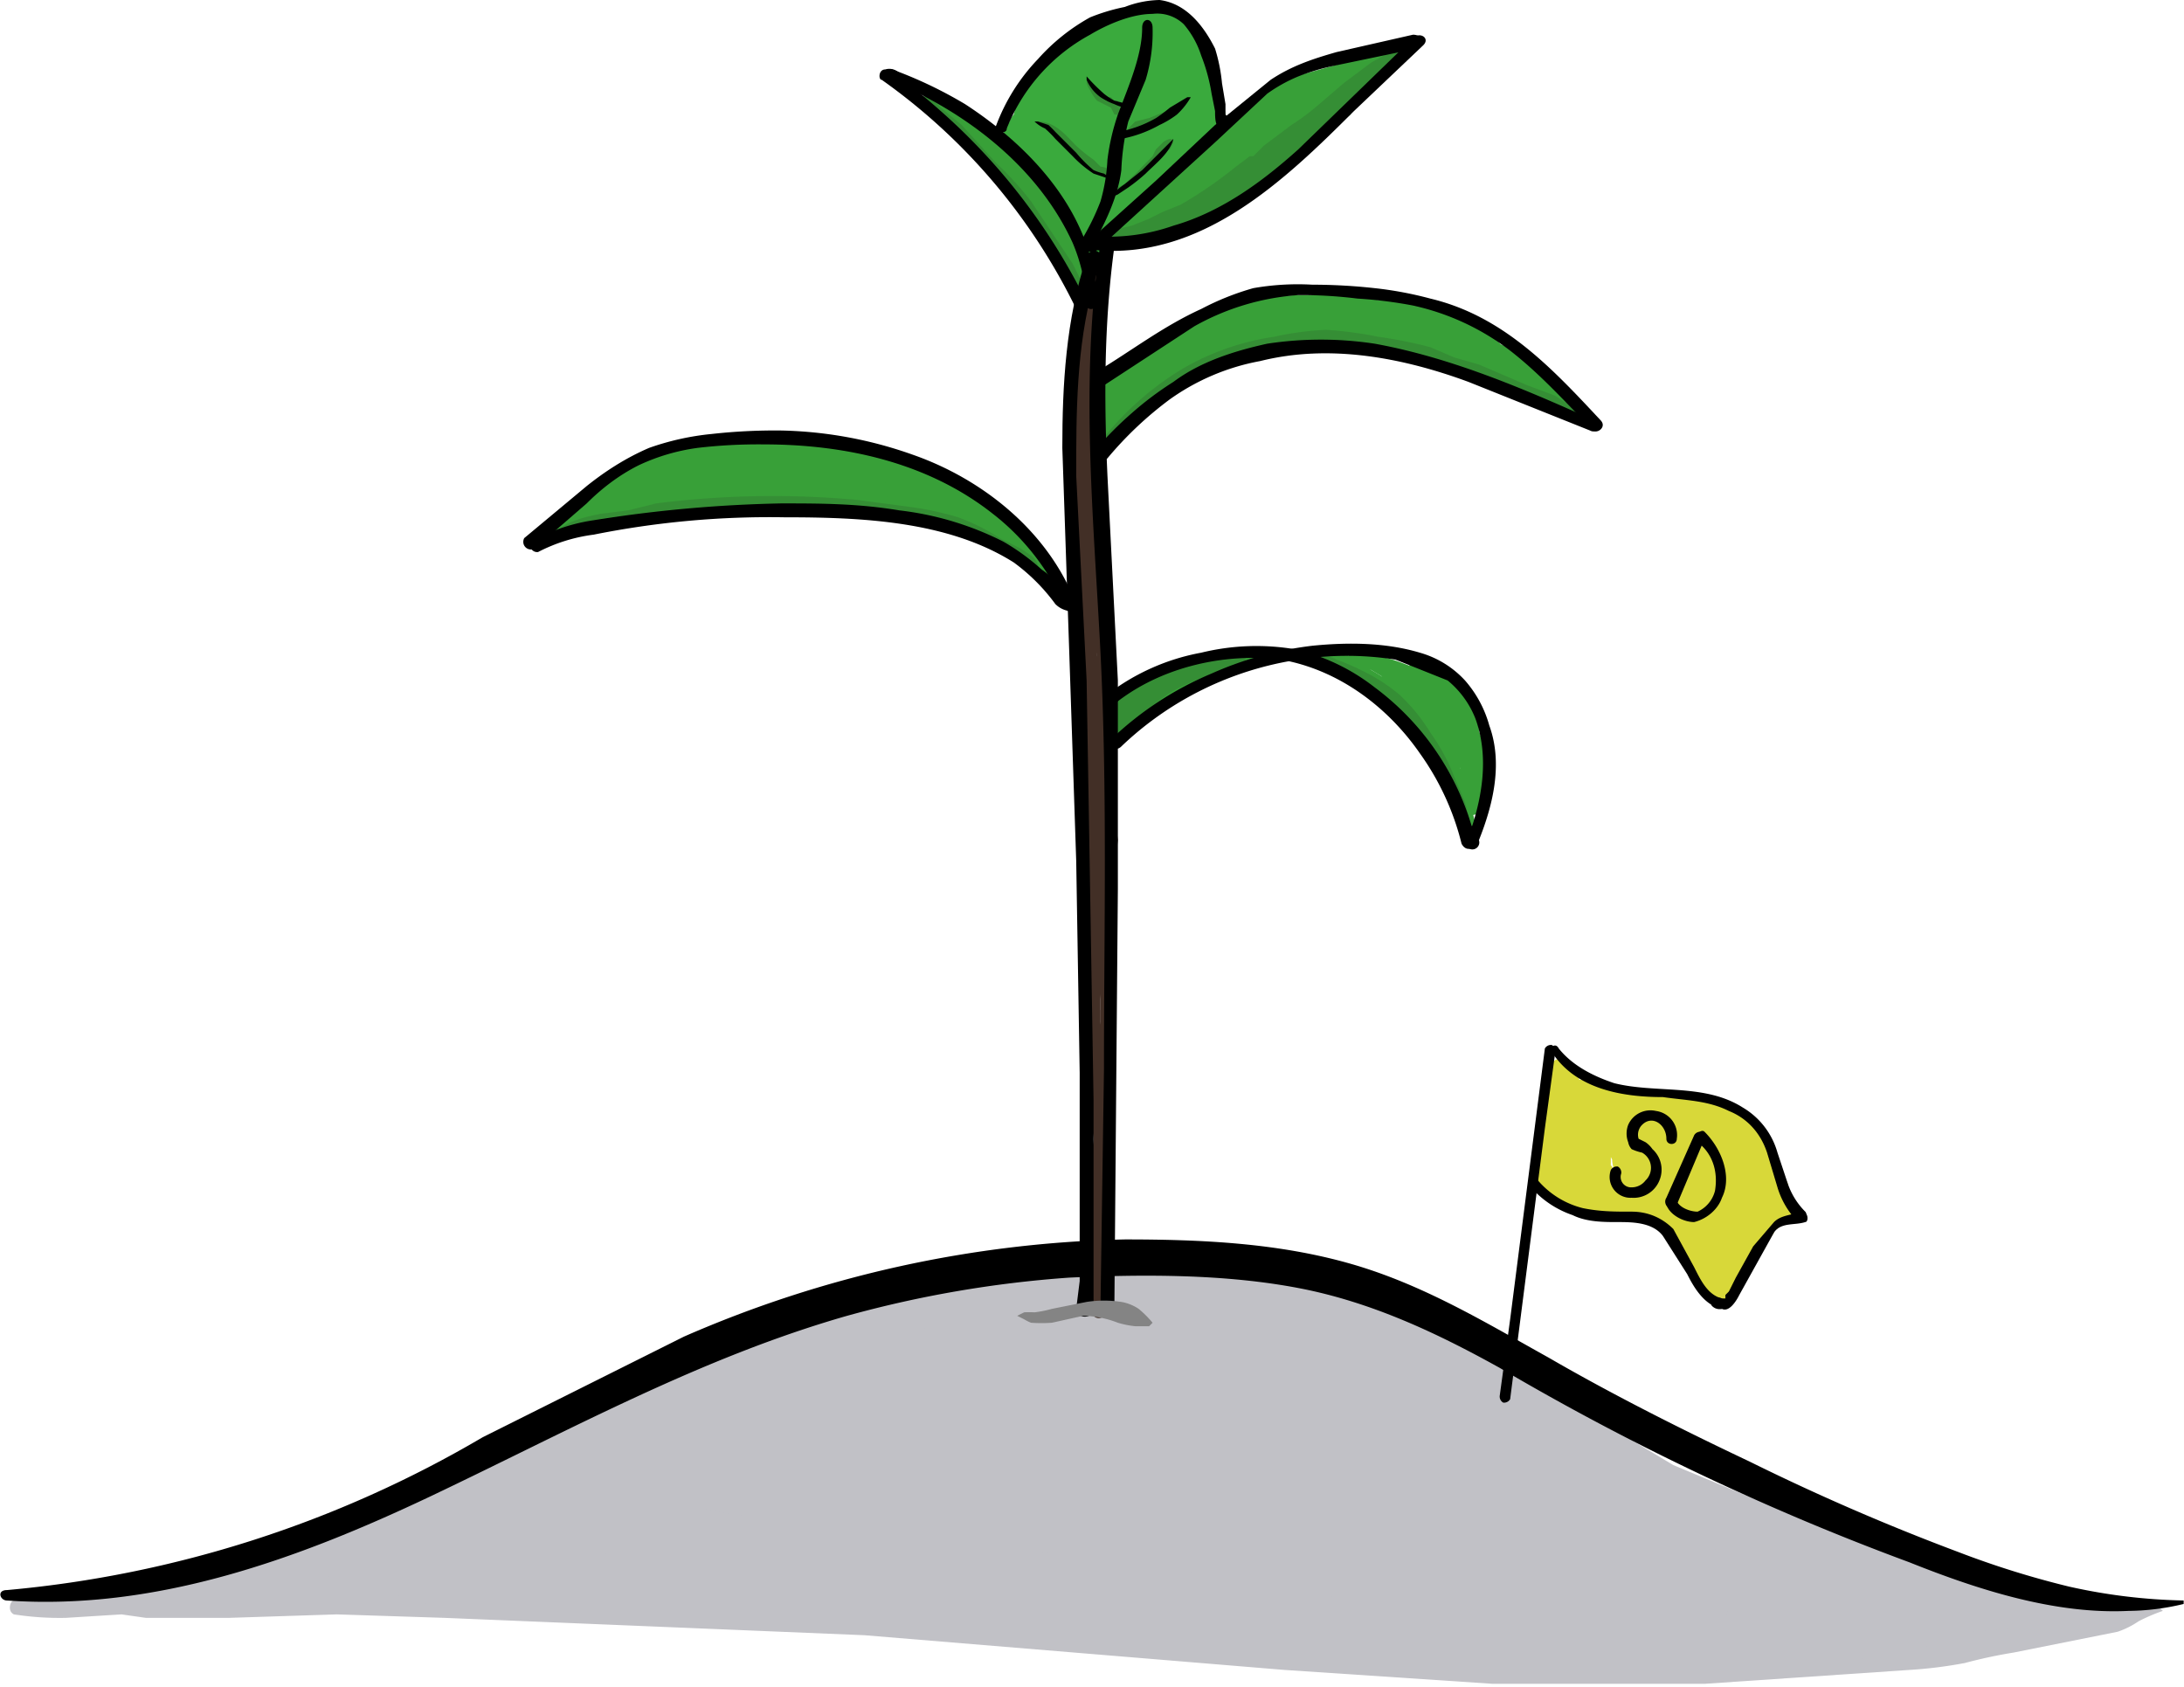 <svg xmlns="http://www.w3.org/2000/svg" viewBox="0 0 629.1 485.8"><g fill="#c1c1c6"><path d="M4 465a86 86 0 0 0 15 1l16-1 7 1h24l31-1 31 1 121 5 121 10 60 4h61l59-4a127 127 0 0 0 16-2 141 141 0 0 1 14-3l30-6a25 25 0 0 0 6-3 50 50 0 0 1 7-3l-1-1a43 43 0 0 1-7-1 25 25 0 0 0-7 0l-15 2-15 2a108 108 0 0 1-15 0l-29 1-30 1-60-2-60-3-121-10c-40-4-80-6-120-5l-62 4-31 3-7 1-8 2-16 1a84 84 0 0 0-15 2c-1 0-2 3 0 4z"/><path d="M69 455a9 9 0 0 0 6 1l4-1 7-1-4-11-1 1a6 6 0 0 0-2 4 6 6 0 0 0 2 5 6 6 0 0 0 6 0h1a6 6 0 0 0-5-10l-6 1-4 1-2 1-1 1h1a4 4 0 0 1-1 0h1a5 5 0 0 0-3 1 5 5 0 0 0-1 2 5 5 0 0 0 2 5z"/><path d="M64 455a14 14 0 0 0 4 2h6l10-1a72 72 0 0 0 11-2l9-3a192 192 0 0 0 20-8l3-1c1 0 0 0 0 0h1l5-2 10-4a10 10 0 0 0 3-1h-1l1-1 5-2a249 249 0 0 1 9-3l19-6 39-10 46-7-5 1 23-4-5 1 14-2-5 1c17-2 35-3 53-1l-5-1a179 179 0 0 1 45 13l-5-2c15 6 29 14 43 22l20-35h-1a21 21 0 0 0-15-2c-5 1-10 5-12 9-3 5-4 10-2 16 1 4 4 9 9 11l1 1a21 21 0 0 0 15 2c5-2 10-5 12-9 2-5 3-11 2-16-2-5-5-9-9-12-23-12-46-25-71-31-27-8-56-6-84-1a260 260 0 0 0-37 9l-36 12c-12 4-25 7-37 13a275 275 0 0 0-33 16l-16 10a92 92 0 0 1-9 4l-2 1c-1 0 1 0 0 0h-1l-4 2-18 6-18 7-5 2a16 16 0 0 0-2 3 2 2 0 0 0 0 3z"/><path d="M361 384c-1-1 0 0 0 0l1 1 1 2 6 4 9 4 8 6 9 6-4-3a41 41 0 0 0 5 3l2 2 4 2 8 5 16 10-4-3a68 68 0 0 1 10 11 70 70 0 0 0 14 12 654 654 0 0 0 57 27 147 147 0 0 0 14 5 37 37 0 0 0 4 1 41 41 0 0 0 6 1 23 23 0 0 0 11-3 19 19 0 0 0 9-21c0-2 5 6-2-5a34 34 0 0 0-3-4 37 37 0 0 0-4-4l-5-2h-4l-4-2-8-3-16-6 5 2-24-10-20-12 4 3-10-11a60 60 0 0 0-9-8 71 71 0 0 0-7-4l-7-4-10-4-15-6c-6-2-13-3-20-3h4-5 4l-15-2a37 37 0 0 0-6 0l-8 2c-2 0-4 3-4 5 0 3 1 5 3 6z"/><path d="M542 451c0 3 3 6 5 7a36 36 0 0 0 3 3 17 17 0 0 0 3 2c3 0 5-1 7-3a6 6 0 0 0 0-6c-3-6-9-8-16-10a6 6 0 0 0-7 4c-1 3 0 7 2 8a279 279 0 0 0 25 9l6 1a9 9 0 0 0 5-3l-3 2h4l6 1-2-1a5 5 0 0 0 1 2 5 5 0 0 0 3 0l4 1a75 75 0 0 0 8 1 5 5 0 0 0 1-11 61 61 0 0 0-7-1h-2a29 29 0 0 0-5-1l-13 1h-3a6 6 0 0 0-1 0h1-2l-8-1-13-1h-12l-7 2c-2 2-4 4-4 7a8 8 0 0 0 2 7c5 4 12 4 18 4a129 129 0 0 0 16-1l6-1a14 14 0 0 0 4-2c1 0 1-1 0 0-1 0 0 0 0 0l1-1 13-1h5l2-1h-1a8 8 0 0 1 1 0 38 38 0 0 1 8 1v-11l-7 1h-4a7 7 0 0 0-3 0 4 4 0 0 0-1 1c-1 0-1 0 0 0h2l-5-1-2-1a20 20 0 0 1-2-1l2 3a9 9 0 0 0-3-5l-5-2-8-2-8-3-3-2c-1 0 0 0 0 0a9 9 0 0 0-1 0l-2-1-5 12a43 43 0 0 1 7 2c1 0-1-1 0 0a16 16 0 0 1 1 0c0 1 1 1 0 0l1 1a12 12 0 0 1 1 1l6-10-3-1h-1v-1l-6-2a5 5 0 0 0-5 4zm-437 5 1 1c1 0 1 0 0 0h1a13 13 0 0 0 2 1l5 2-2-1a49 49 0 0 0 5 1l3 1-4-1a20 20 0 0 0 8 2h5l7 1-5-1 6 2a52 52 0 0 0 11 0l13-1 26-1 52 2 102 10 58 2a21 21 0 0 0 14-6c3-3 6-9 6-14-1-5-2-10-6-14a20 20 0 0 0-14-6c-35 1-69-2-103-6-34-3-68-7-103-7l-29 1-14 1a93 93 0 0 0-12 2l-11 4 5-2-7 2-3 2h-2a19 19 0 0 0-7 4l3-2-6 4a21 21 0 0 0-5 3v1-1a21 21 0 0 0-2 1c-5 3-4 12 2 13z"/><path d="m396 471 7 2 9 1 4 1 16 1 30 3a102 102 0 0 0 22-1l5-2a15 15 0 0 0 5-6 10 10 0 0 0 3-4 15 15 0 0 0 1-7 23 23 0 0 0-2-10c-3-5-7-8-12-9a256 256 0 0 1-24-9l4 2a252 252 0 0 1-23-12l-23-13a166 166 0 0 0-54-18c-19-3-38-4-58-6-17-1-34-2-52-1a201 201 0 0 0-32 3 128 128 0 0 0-31 11l-4 3-3 4-2 5a15 15 0 0 0-1 8 19 19 0 0 0 4 9 10 10 0 0 0 4 3 15 15 0 0 0 6 4l15 3a84 84 0 0 0 10 1h21a661 661 0 0 1 68 4l-6-1 38 7a183 183 0 0 0 24 4 155 155 0 0 0 16 0 105 105 0 0 1 18 0l-5-1a39 39 0 0 1 10 3l-5-2a31 31 0 0 1 6 3l10-37c-23 0-46-1-68-3l-20-2h6c-21-2-42-7-63-11q-17-4-35-6l-16-1a80 80 0 0 0-15 0 67 67 0 0 0-9 1 55 55 0 0 0-8 3 39 39 0 0 0-8 5 82 82 0 0 0-12 12 22 22 0 0 0-6 14c0 5 2 11 6 14s9 6 14 6 10-2 14-6a72 72 0 0 1 10-10l-4 3a29 29 0 0 1 6-4l-4 2a27 27 0 0 1 6-2l-5 1h17l17 2-6-1c23 3 46 9 68 13a577 577 0 0 0 75 8l40 2 5-1a15 15 0 0 0 7-4 19 19 0 0 0 7-10 23 23 0 0 0 0-10 22 22 0 0 0-9-12 49 49 0 0 0-11-5 37 37 0 0 0-6-2 89 89 0 0 0-19-2h-14a105 105 0 0 1-17 0h6l-29-5a373 373 0 0 0-93-9h-16a116 116 0 0 1-16 0h5a40 40 0 0 1-9-2l5 36 4-2-4 2a120 120 0 0 1 30-8l-5 1c15-2 29-2 44-2a1495 1495 0 0 1 73 6l-6-1c15 2 29 5 43 11l-5-2c11 4 21 11 32 17a289 289 0 0 0 37 18l20 7v-38h-4l5-1c-11 2-22 0-33-1l-17-2-9-1h-13 5-7c-5 0-10 2-13 5l-3 4a14 14 0 0 0-2 7 9 9 0 0 0 0 5 14 14 0 0 0 2 7c2 4 6 7 11 8z"/></g><path d="M2 461c43 3 84-12 122-30 40-19 78-40 120-52a325 325 0 0 1 64-11c22-1 45-1 66 3s40 13 58 23a735 735 0 0 0 118 56c20 8 42 15 63 14a70 70 0 0 0 16-2v-1a165 165 0 0 1-33-4 260 260 0 0 1-32-10 651 651 0 0 1-60-26c-19-9-39-19-58-30-18-10-36-21-57-27s-43-7-65-7a334 334 0 0 0-127 28l-58 29A328 328 0 0 1 2 458c-3 0-2 3 0 3Z"/><g fill="#422f26"><path d="M316 74a12 12 0 0 0-1 3v5a3 3 0 0 0 1 2 3 3 0 0 0 0-2l1-3v-4l-1-1z"/><path d="m315 75-1 3v4l-1 8a2 2 0 0 0 3 0 25 25 0 0 0 1-4v-2a5 5 0 0 0 0-2 1 1 0 0 0-2 0 6 6 0 0 0 0 2l-1 2-1 3 3 1 1-8v-3l-1-4a1 1 0 0 0-1 0z"/><path d="M315 82a92 92 0 0 0-2 9v5a23 23 0 0 0-1 4h2V86l-1-1-1 4v6l-1 11 2-1a1 1 0 0 0-1 0 2 2 0 1 0 2 1l1-11v-5c0-2 1-4-1-5 0-1-2 0-1 1l1 4v3l-1 3v4c-2 1 1 3 2 1a24 24 0 0 0 0-5v-4a94 94 0 0 0 0-10z"/><path d="M314 85a67 67 0 0 0-2 7l-1 6a110 110 0 0 0-1 14c0 2 3 2 3 0l1-14V85Z"/><path d="m312 101-1 6v12l1 6h3a8 8 0 0 0 0-4v-2l-1-6v-6l-2-6z"/><path d="M312 102v15l1 5a1 1 0 0 0 1 0c2-2 1-4 1-5v-5a33 33 0 0 0-1-5l-1-5h-1z"/><path d="m311 106-2 16v16c1 1 3 2 4 0a40 40 0 0 0 0-8v-24h-2z"/><path d="M313 121a59 59 0 0 0-1 13v6l1 7a2 2 0 0 0 3-1 18 18 0 0 0 0-3v-3l-1-6-2-13z"/><path d="M312 129v4l-1 4v16l1 4v4h3l1-4-1-4v-16l-1-4v-4a1 1 0 0 0-2 0z"/><path d="M310 135a20 20 0 0 0-1 4v13l1 9v4l1 2a3 3 0 0 0 1 2 2 2 0 0 0 3 0v-9l-1-8-1-9-1-4a10 10 0 0 0-1-2l-1-2z"/><path d="M314 155a14 14 0 0 0-2 7l1 8v12a18 18 0 0 0 0 4c0 2 4 3 5 1a9 9 0 0 0 0-4v-13l-1-8a13 13 0 0 0-3-7z"/><path d="M312 170a10 10 0 0 0 0 1 16 16 0 0 0-1 3l1 4v7a9 9 0 0 0 0 3 2 2 0 0 0 4 0 8 8 0 0 0 0-3v-2l-1-5v-5a12 12 0 0 0-1-2 14 14 0 0 0-1-1h-1z"/><path d="m311 166-1 3v5l1 9v14l1 5a2 2 0 0 0 3 0l1-5v-14a84 84 0 0 0-2-9l-1-5-1-3h-1z"/><path d="M313 187v22a3 3 0 0 0 1 3 2 2 0 0 0 2 0 3 3 0 0 0 2-3v-3l-1-6-1-7-2-6h-1z"/><path d="m317 184-1 2a12 12 0 0 0 0 2l-1 6v10l-1 10v5l1 5a2 2 0 0 0 4 0l1-5v-15l-1-10v-5a14 14 0 0 0-1-3l-1-2z"/><path d="m316 199-2 5-1 5a94 94 0 0 0-1 9v15c0 1-1 3 1 4 2 2 5 1 4-2v-8l1-9v-9l-1-5v-4a1 1 0 0 0-1-1z"/><path d="M318 218c-2 2-2 5-2 7l-1 4v17a10 10 0 0 0 1 4c1 2 4 2 5 0l1-8-1-8-1-8-2-8z"/><path d="M318 238a6 6 0 0 0 0-1 2 2 0 0 0-3-2l-1 5-1 4v5a17 17 0 0 0-1 5 2 2 0 0 0 2 2 2 2 0 0 0 3-2 10 10 0 0 0 0-3v-6l1-4v-3a5 5 0 0 0 0-2l-1 2h1-2 1a1 1 0 0 0 1 0z"/><path d="M315 243a54 54 0 0 0-1 13v6l1 7v-2a2 2 0 0 0 1 2 2 2 0 0 0 3-1l-1-6v-6l-1-12-2-1z"/><path d="M317 248a7 7 0 0 0-1 3v4l-1 8v7l-1 4 1 3a2 2 0 0 0 2 1c2-1 2-5 2-7l1-8v-7l-1-4a8 8 0 0 0 0-2 10 10 0 0 0-1-2 1 1 0 0 0-1 0z"/><path d="m315 265-1 5v4l-1 10v14a11 11 0 0 0 0 5 2 2 0 0 0 4 0 11 11 0 0 0 0-5v-14l1-9v-10h-3z"/><path d="M318 274a7 7 0 0 0 0 2l-1 3v15a2 2 0 0 0 3 0l1-5v-5l-1-5v-3a7 7 0 0 0-1-2h-1z"/><path d="M314 264a18 18 0 0 1 0 3v10l1 13h1c2-4 1-9 1-14a60 60 0 0 0 0-7 14 14 0 0 0-1-3 24 24 0 0 0-2-3v1zm4 24-1 3v3l-1 7v7l1 7a2 2 0 0 0 2 0l1-7v-14l-1-3-1-3z"/><path d="M316 295a11 11 0 0 0-1 3 32 32 0 0 0 0 5l-1 8v9l1 8a2 2 0 0 0 3 0l1-8v-17a38 38 0 0 0-1-4 11 11 0 0 0-1-4h-1z"/><path d="M317 312a9 9 0 0 0-1 4v4l-1 8-1 9v9c0 2 4 2 4 0v-9l1-9a66 66 0 0 0 1-8 26 26 0 0 0-1-5 7 7 0 0 0-2-3z"/><path d="M317 337a7 7 0 0 1-1 2v2a53 53 0 0 0-1 5v6a39 39 0 0 0 0 5 2 2 0 0 0 2 3 2 2 0 0 0 2-2 42 42 0 0 0 1-6v-6a44 44 0 0 0-1-6 10 10 0 0 0-1-2l-1-2v1z"/><path d="M315 344c-2 1-2 3-2 5l1 6v12a2 2 0 0 0 5 0v-13a41 41 0 0 0-1-7 6 6 0 0 0-1-2l-2-1z"/><path d="m316 358-1 10v11a2 2 0 0 0 3 0l1-3 1-3a34 34 0 0 0 0-5 32 32 0 0 0-3-10h-1z"/><path d="m316 366-1 1a2 2 0 0 0 0 1 6 6 0 0 0-1 2v1a25 25 0 0 0 1 2c0 1 1 3 2 2l2-2a18 18 0 0 0-1-3v-1a7 7 0 0 0 0-1 4 4 0 0 0-1-1 1 1 0 0 0-1-1Z"/><path d="M315 370a3 3 0 0 0 0 1 5 5 0 0 0-1 1 6 6 0 0 0 0 1v1a3 3 0 0 0 1 2 2 2 0 0 0 1 1 2 2 0 0 0 1-1 3 3 0 0 0 2-1 8 8 0 0 0 0-1v-1a6 6 0 0 0 0-1v-1a4 4 0 0 0-1-1 2 2 0 0 0-2-1 2 2 0 0 0-1 1z"/><path d="M318 375a3 3 0 0 0 0 1 3 3 0 0 0 0 1h1a2 2 0 0 0 0-1v-1h-1z"/></g><g fill="#3aaa3d"><path d="M313 67a1 1 0 0 0-1 1 2 2 0 0 0 0 1 1 1 0 0 0 2 1 1 1 0 0 0 1-1 7 7 0 0 0 0-2 2 2 0 0 0-1-1 1 1 0 0 0-2 1v3a3 3 0 0 0 1 1 6 6 0 0 0 1 1l1 2a3 3 0 0 0 2 0 2 2 0 0 0 1 0 2 2 0 0 0 1-1v-1a2 2 0 0 0-1-1 2 2 0 0 0-2 0h2a1 1 0 0 1-1 0h1l-2-1-1-1a7 7 0 0 1 0-1l-1-1-2 1a8 8 0 0 0 0 1l2-1v-1 1a1 1 0 0 0 0-1h-1s1 0 0 0z"/><path d="M289 38a5 5 0 0 0 1 3l2 2 4 4a86 86 0 0 1 6 7 79 79 0 0 1 6 8l2 5v1a4 4 0 0 1 1 0 29 29 0 0 0 1 4 4 4 0 0 0 8-4 31 31 0 0 0-3-5l-2-5a103 103 0 0 0-7-9 84 84 0 0 0-7-7l-4-4-2-2a10 10 0 0 0-1 0 3 3 0 0 0-2-1c-2 0-4 1-3 3z"/><path d="M291 36a2 2 0 0 0 1 3l4-2 3-3 7-6 6-6 1-1 1-1 1-1 2-2 4-2h1l1-1a34 34 0 0 1 4-1h2l1-1a11 11 0 0 1 3 0 3 3 0 0 0 1 0s-1 0 0 0h1c1 1-1 0 0 0l1 1c1 0 0 0 0 0 1 1 0-1 0 0l1 2 1 1a3 3 0 0 1 0 1 91 91 0 0 1 5 19l8-6a4 4 0 0 0-1 0c-1 0-1 0 0 0-3-2-7 0-7 4a7 7 0 0 0 2 4 5 5 0 0 0 6 1 5 5 0 0 0 2-6 89 89 0 0 0-5-18c-2-4-3-7-6-9a15 15 0 0 0-9-4c-6 0-12 2-18 5a59 59 0 0 0-14 11 44 44 0 0 0-7 9 36 36 0 0 0-2 6c-1 1-2 3-1 5l1-3h1a1 1 0 0 0-2 1z"/><path d="M316 67c3 2 7-1 9-3l9-8 15-18c2-2 2-5 0-7s-5-2-7 0l-14 17-4 4-2 3-1 1a29 29 0 0 0-4 5l-1 3a4 4 0 0 1-1 1 1 1 0 0 0 1 2z"/><path d="m319 60 3-2h1a10 10 0 0 0 1-2l5-5 9-10 4-5c2-2 4-5 3-8l-2-15c0-2-2-3-4-4a5 5 0 0 0-5 3 27 27 0 0 0-2 23 5 5 0 0 0 5 4 5 5 0 0 0 4-5l-1-22a5 5 0 0 0-9-1l-6 19c-2 6-5 12-5 19a5 5 0 0 0 3 4c2 1 4 1 5-1a17 17 0 0 0 4-9v-8l1-2s0-1 0 0v-1a89 89 0 0 1 3-13c1-3-1-6-4-7-9-1-13 9-16 16a123 123 0 0 0-8 24 5 5 0 0 0 2 5 5 5 0 0 0 5 1c4-3 5-7 6-10l4-10 7-20c1-3 0-5-2-6a5 5 0 0 0-7 2 89 89 0 0 0-14 42c0 3 3 6 6 4a15 15 0 0 0 7-4 5 5 0 0 0 1-6 30 30 0 0 1-2-2s0-1 0 0v-1a27 27 0 0 1-1-5 5 5 0 0 0-5-4 5 5 0 0 0-5 4 38 38 0 0 0 0 22 5 5 0 0 0 5 3c3 0 5-2 5-5a47 47 0 0 0-13-26 5 5 0 0 0-6-1c-2 2-3 5-1 7a49 49 0 0 1 5 9l8-6-12-15-7 7a70 70 0 0 1 7 8c3 4 10 0 8-5l-2-7a22 22 0 0 0 0-4v1a2 2 0 0 0 0-1s-1 1 0 0a3 3 0 0 1-2 2 2 2 0 0 1-1 0 2 2 0 0 1-2 0h-1c0-1 0 0 0 0l1 1 2 3 4 7a5 5 0 0 0 9-4l-5-14-9 4 7 10a5 5 0 0 0 8 1c3-2 4-6 4-10v-8l1-1-10-1a11 11 0 0 0 1 5 5 5 0 0 0 4 2 5 5 0 0 0 5-2 38 38 0 0 0 5-11c2-4-3-8-7-5a89 89 0 0 0-11 8c-3 3-7 7-7 11-1 2 0 5 2 6a5 5 0 0 0 6-1l5-5a59 59 0 0 1 2-2h1l1-1a69 69 0 0 1 12-7l-6-7-15 12a45 45 0 0 0-6 8c-3 3-5 9-1 12a5 5 0 0 0 7 0 85 85 0 0 0 9-8l1-2 2-2c1-1 0 0 0 0a4 4 0 0 0 1-1l1-3a7 7 0 0 0 1-3l-1 1a3 3 0 0 0 0-3 2 2 0 0 0-3 0l1-1c-2 0-4 2-5 3l-5 4-9 8h7a3 3 0 0 1 0 1 2 2 0 0 1 1 2s0-1 0 0v-1a32 32 0 0 1 0-1l2-2v-1a17 17 0 0 1 3-3l3-2 13-11a5 5 0 0 0 0-7c-2-2-4-2-6-1a73 73 0 0 0-23 16l8 5a12 12 0 0 1 0-1c0-1 0-1 0 0l1-1c1 0 0-1 0 0a15 15 0 0 1 1-1l4-4 4-4c1-1 0 0 0 0l2-1 2-2-7-5-1 1s0 1 0 0a47 47 0 0 1-1 3 33 33 0 0 1-3 4h9c0 1 0 0 0 0a5 5 0 0 0-10-2l-1 11v2s0 1 0 0v2s0-1 0 0a5 5 0 0 1-1 0l8 1-7-10a5 5 0 0 0-6-2 5 5 0 0 0-3 6l4 14 9-4-5-9a21 21 0 0 0-3-4 6 6 0 0 0-8-1c-3 2-4 6-3 10l3 10 8-5a71 71 0 0 0-7-7c-2-2-5-3-7 0a5 5 0 0 0 0 7l12 14c1 2 5 2 6 0 2-1 3-4 2-6a50 50 0 0 0-6-9l-8 6 3 2c0 1 0 1 0 0v1a35 35 0 0 1 1 1 41 41 0 0 1 3 5l1 2c-1-1 0 0 0 0a39 39 0 0 1 1 3v3l1 2s0 2 0 0l10-1a34 34 0 0 1-1-5c0 1 0 1 0 0l-1-1v-2l1-3v-1a44 44 0 0 1 1-4h-10a32 32 0 0 0 4 10l1-6-1 1a3 3 0 0 1-1 1s-2 0 0 0l6 5v-5l1-5a82 82 0 0 1 3-10 97 97 0 0 1 2-4v-1l1-1 1-2a85 85 0 0 1 5-9l-9-4-7 19-4 9-1 5-1 1c0 1 0-1 0 0v1-1l8 6a117 117 0 0 1 6-21v-2a81 81 0 0 1 5-9 8 8 0 0 1 1-1 4 4 0 0 1 1 0h-1c1 0 0 0 0 0l-4-6a105 105 0 0 0-3 17l-1 8v2c0 1 0-1 0 0v1a9 9 0 0 1-1 1s1-1 0 0c0 0 0 1 0 0l9 4a26 26 0 0 1 0-3c0-1 0 1 0 0v-1l1-4 3-9 6-19-10-1 1 22 10-1a14 14 0 0 1-1-5c0 1 0 0 0 0v-4a6 6 0 0 1 0-1 24 24 0 0 1 1-3v-1c0 1 0 0 0 0a22 22 0 0 1 2-2l-9-2 1 14a3 3 0 0 1 1-1l-3 3-4 4a134 134 0 0 0-8 11l-4 6a37 37 0 0 0-2 6c-1 3 2 4 4 3z"/><path d="M326 19a14 14 0 0 0-4 6 53 53 0 0 0-3 8l-3 8a69 69 0 0 0-2 9c0 2 2 4 4 4a4 4 0 0 0 4-3 59 59 0 0 0 2-8l2-8a61 61 0 0 0 1-8 31 31 0 0 0 0-4v-4h-1z"/></g><g fill="#38a038"><path d="M321 69a6 6 0 0 0 3 0s2-1 0 0h2a7 7 0 0 0 1-1 28 28 0 0 0 3-1 45 45 0 0 0 7-3 96 96 0 0 0 13-11l12-12 3-3 1-1h1l1-1a52 52 0 0 1 7-4l2-1c-1 0-1 0 0 0l1-1a50 50 0 0 1 5-1l10-2c3 0 5-4 4-6-1-3-4-4-6-4l-18 5a60 60 0 0 0-15 10l-24 22-2 2h-1v1l-1 1h-1l-2 2-4 2-1 1c1 0 0 0 0 0a7 7 0 0 0-2 2 2 2 0 0 0 1 4Z"/><path d="m392 23 3-1 2-1 5-2c2-1 2-4-1-4l-2 1h-2a35 35 0 0 0-5 0l2 5a14 14 0 0 1 6-2l-1-4a28 28 0 0 1-3 3l-4 2-3 2a17 17 0 0 1-2 2 10 10 0 0 0-2 1l-14 10c-9 6-17 13-27 18l-4 2-2 1h-1c-1 1 1 0 0 0a86 86 0 0 1-9 3l6 8v-1a5 5 0 0 0 0-5 4 4 0 0 0-3-2h-1a5 5 0 1 0 1 10 71 71 0 0 0 16-6 123 123 0 0 0 14-9l13-9 15-12 1-2 2-2 4-3 3-4 3-3a2 2 0 0 0-2-4 18 18 0 0 0-9 2c-2 1 0 5 2 4l4-1a29 29 0 0 1 4-1v-4a50 50 0 0 0-6 3l-2 1a17 17 0 0 0-2 2 1 1 0 0 0 1 2z"/><path d="M360 49h1a22 22 0 0 0 3-2l5-3 5-4 2-1c1 0 0 0 0 0 2-1 4-1 4-3s0-3-2-4a4 4 0 0 0-3 0 14 14 0 0 0-2 1 25 25 0 0 0-3 2l-6 5a55 55 0 0 0-5 5 4 4 0 0 0-1 3l1 2a1 1 0 0 0 1-1z"/><path d="M360 44a6 6 0 0 1-2 1h1l-2 3 6-3h1c-1 0-1 0 0 0l1-1 2-2 3-1 1-1c1 0 0 1 0 0h2a29 29 0 0 0 3-2 18 18 0 0 0 1-1 7 7 0 0 0 2-3 5 5 0 0 0-1-5 5 5 0 0 0-5-1 6 6 0 0 0-2 2v-1 1h-1l-3 1a43 43 0 0 0-5 5 26 26 0 0 0-4 5 17 17 0 0 0-2 3v3c1 2 4 1 3-1a6 6 0 0 1 1-1v-1zm-93-16a4 4 0 0 0 1 2l2 2 3 3 3 3 3 3 3-3a15 15 0 0 0-3-1 13 13 0 0 1-2-2l-5-2a8 8 0 0 1-1-2 12 12 0 0 0-2-1 3 3 0 0 0-3-1v1l2 2a10 10 0 0 0 3 3l4 3a13 13 0 0 1 2 2 15 15 0 0 0 3 2 2 2 0 0 0 2-4l-3-3-4-3-3-3-4-2c-1-1-1 0-1 1z"/><path d="m265 29 4 4 5 3 7 6a2 2 0 0 0 4-3l-9-7-5-2-5-2a1 1 0 0 0-1 1z"/><path d="M278 37a18 18 0 0 0 2 3l2 3 4 5 8 10a125 125 0 0 1 14 23c2 3 6 1 5-1-3-14-11-28-21-37a27 27 0 0 0-5-4 10 10 0 0 0-6-1l-1 1a14 14 0 0 0 2 4 31 31 0 0 0 4 4 80 80 0 0 1 7 7 67 67 0 0 1 12 16 58 58 0 0 1 3 11l5-2a117 117 0 0 0-15-23 133 133 0 0 0-9-11l-5-5-2-2a18 18 0 0 0-3-2l-1 1zm42 88h1l-2-2-1 2c-1 2 1 4 2 2l9-9a81 81 0 0 1 10-8 44 44 0 0 1 11-5 94 94 0 0 1 13-4 104 104 0 0 1 26-2l6 1s-1 0 0 0h2l4 1 12 3 7 2a106 106 0 0 1 4 1l2 1a17 17 0 0 0 2 0c-1 0 0 0 0 0h1a17 17 0 0 1 2 1l3 1a17 17 0 0 1 4 1l3 2 2-4-5-2-4-2c-2-1-4 1-3 3a13 13 0 0 0 5 5l3-5-3-1-3 5a79 79 0 0 1 20 8c2 2 5-2 3-4a45 45 0 0 0-21-9 3 3 0 0 0-2 5l4 1c2 1 4-3 2-5a8 8 0 0 1-4-2l-2 3 4 2 4 2c3 1 5-2 2-4l-5-3a16 16 0 0 0-3-2 22 22 0 0 1-3-2l-3-2a19 19 0 0 0-4-2l-6-2a90 90 0 0 0-27-4 128 128 0 0 0-27 2 90 90 0 0 0-14 3 48 48 0 0 0-12 7 79 79 0 0 0-11 10l-10 11 3 2a25 25 0 0 0 0-3 1 1 0 0 0-2-1l-1 1 2 2z"/><path d="M321 123a1 1 0 0 0-3-1c-1 2 0 3 1 3a2 2 0 0 0 2 0 11 11 0 0 0 2-5l1-6 1-1 2-1 5-3 10-6 5-3h2v-1a32 32 0 0 0 2 0c1-1 0 0 0 0l1-1a53 53 0 0 1 11-3h1c1 0-1 0 0 0h10a139 139 0 0 1 18 0l1 1s1 0 0 0h3a119 119 0 0 1 25 7l3-9a41 41 0 0 1-7-2l-1-1h-1l-4-1a38 38 0 0 0-6-4 12 12 0 0 0-9 1c-2 1-3 5-2 7a5 5 0 0 0 7 1c-1 1 0 1 0 0h1s-1 0 0 0h1s1 0 0 0h1a25 25 0 0 1 2 1 79 79 0 0 1 8 3h1a45 45 0 0 1 2 1 45 45 0 0 1 3 2 29 29 0 0 1 2 1h1l1 2h1v1l-1-3 2-3h-1l3-1h-1 4l2 4a5 5 0 0 0-5-5 5 5 0 0 0-4 5c-1 5 5 7 9 4a6 6 0 0 0 0-7 11 11 0 0 0-2-2 39 39 0 0 0-10-7 102 102 0 0 0-11-4c-5-2-10-2-14 0l5 9c-1 0-1 0 0 0 0-1 1 0 0 0h2l5 3a41 41 0 0 0 13 4c3 1 6 0 7-3s-1-5-4-6a118 118 0 0 0-48-9c-8 0-17 1-25 4s-14 8-21 13l-6 3-5 5-1 8a22 22 0 0 0 0 3v2a3 3 0 0 0 0 1v-2h2v2h-1a1 1 0 0 0 2-1z"/><path d="M430 100a6 6 0 0 0 2 3 27 27 0 0 0 2 2 19 19 0 0 0 4 3 20 20 0 0 1 3 1l1 1a22 22 0 0 1 2 2s1 1 0 0l1 2a3 3 0 0 0 4 0 3 3 0 0 0 1-4 16 16 0 0 0-9-6 22 22 0 0 1-4-2l-3-2a6 6 0 0 0-3-1 1 1 0 0 0-1 1z"/><path d="M429 107c-1 1 0 3 2 4a11 11 0 0 0 3 1h3c-1 0-1 0 0 0h1a6 6 0 0 0 1 0 3 3 0 0 0 1 0c-1 0-1 0 0 0h1a5 5 0 0 0 1-1 1 1 0 0 0 0-1 5 5 0 0 0-1-2 3 3 0 0 0-1-1 11 11 0 0 0-5-1h-2a3 3 0 0 0-1 0h1-2c1 0 0 0 0 0a2 2 0 0 0-2 1zm-94-2a3 3 0 0 0-1 0c-1 0 0 0 0 0a2 2 0 0 0-1 0 8 8 0 0 0-1 1h-1l-1 1-4 2a30 30 0 0 0-8 6 5 5 0 0 0 6 7 35 35 0 0 0 7-6 5 5 0 0 0 2-4 5 5 0 0 0-3-4 6 6 0 0 0-5 0 22 22 0 0 1-2 0h1a2 2 0 0 1-1 0h2a2 2 0 0 1-1 0l1 1a3 3 0 0 1 0-1l1 1a11 11 0 0 0-2-1 6 6 0 0 0-2-1 5 5 0 0 0-2 10 4 4 0 0 0 4-2 4 4 0 0 0 1-4 8 8 0 0 0-1-1l1 1v2l-1 1v1h-1l-1 1h-2l-1-1a2 2 0 0 1 1 0h-1a12 12 0 0 0 2 2 6 6 0 0 0 3 0h4-2l-1-1h-1v-7a70 70 0 0 1-6 6l8 5v-1 1a21 21 0 0 1 2-3l1-1h1-1l3-2 1-1a11 11 0 0 0 2-2 5 5 0 0 0 1-3c0-1 0-1 0 0a3 3 0 0 0 0-1 2 2 0 0 0-1-2z"/><path d="M322 122a2 2 0 0 0-2 0 8 8 0 0 0-1 1 7 7 0 0 0-2 4 2 2 0 0 0 3 1l2-2 1-1a5 5 0 0 0 1-2 2 2 0 0 0 1-1l-2-1h-1a4 4 0 0 0-1 1 11 11 0 0 0-1 1l-3 3 3 1a6 6 0 0 1 1-1 6 6 0 0 1 0-1h1a4 4 0 0 0 0-1 1 1 0 0 0 0-2zm-162 33 4-1a34 34 0 0 0 4-2l3-2 3-2 14-6c-1 0-1 0 0 0v-1a67 67 0 0 1 2 0 90 90 0 0 1 4-2l7-1a89 89 0 0 1 3-1h3c1-1-1 0 0 0l8-1a110 110 0 0 1 15 0l3 1h5l8 2 15 4a96 96 0 0 1 4 1l2 1 1 1a63 63 0 0 1 7 3l4 3a12 12 0 0 0 4 2h2a5 5 0 0 0 1 1s1 0 1 0a7 7 0 0 1 2 1l1 1c4 3 8 6 10 11 1 2 6 0 5-2-3-8-10-12-16-16l1 1-1-2-1-1a11 11 0 0 0 0-1 9 9 0 0 0-2-2 55 55 0 0 0-6-4 70 70 0 0 0-14-7 156 156 0 0 0-27-7c-19-3-38-2-56 6a51 51 0 0 0-7 3l-3 2-1 1-1 1-1 1a53 53 0 0 0-5 5l-3 3a36 36 0 0 1-3 2 2 2 0 0 0-1 3 2 2 0 0 0 2 1z"/><path d="M282 153a3 3 0 0 0 0 1 3 3 0 0 0 1 0 6 6 0 0 0 1 2 24 24 0 0 0 3 2l3 1 2 1a4 4 0 0 0 3 0 2 2 0 0 0 1-3 4 4 0 0 0-2-2h-2l-3-1-3-1a6 6 0 0 0-2-1 3 3 0 0 0-1 0 3 3 0 0 0 0 1v-1a1 1 0 0 0-1 1z"/><path d="M283 151a19 19 0 0 0-5-2l-4-2-9-5a4 4 0 1 0-4 8 92 92 0 0 0 11 3h11a1 1 0 0 0 0-2z"/><path d="M260 148v-1l-1-1 1-1v-1h1l1-1h1l1 1a1 1 0 0 1 0-1l1 1-1-1h-1l-1-1h-1l-1 1h-1a2 2 0 0 0 0 1 2 2 0 0 0 0 1 2 2 0 0 0 0 1 2 2 0 0 0 0 1 4 4 0 0 0 0 1h1l1 1a3 3 0 0 0 1 0h2a3 3 0 0 0 2-2v-2a1 1 0 0 0-1-1 2 2 0 0 0 0-1 2 2 0 0 0-1 0 2 2 0 0 0-2 0 2 2 0 0 0-1 0l-1 1a3 3 0 0 0 0 1l-1 1a3 3 0 0 0 1 2z"/><path d="M171 151a6 6 0 0 1 1 0h-2a5 5 0 0 0 5 1 42 42 0 0 0 5-1l8-2 9-2 4-1h4a100 100 0 0 1 18-1l9 1h3l5 1a229 229 0 0 0 15 2h3a6 6 0 0 0 4-2 4 4 0 0 0 0-6 6 6 0 0 0-4-2h-2a128 128 0 0 1-5 0l-8-1-18-2a119 119 0 0 0-46 7 39 39 0 0 0-5 2c-2 1-4 2-4 4l1-2a4 4 0 0 1-1 1c-2 1-1 4 1 3z"/><path d="M256 142a17 17 0 0 1-3-1 18 18 0 0 0-3-1l-7-2-14-4a48 48 0 0 0-6-1l-8-1a55 55 0 0 0-14 0 32 32 0 0 0-7 2l-4 2c-2 0-3 1-4 3-2 2 0 6 3 7a6 6 0 0 0 3 0l2-1 1-1h1c1-1-1 0 0 0a33 33 0 0 1 6-2h6a62 62 0 0 1 6 0h4l2 1 7 1h21a29 29 0 0 0 4 0 24 24 0 0 1 4-1 1 1 0 0 0 0-1z"/><path d="M196 148a24 24 0 0 0 6 0h7l14-1 14 1h8a3 3 0 0 0 2-1 6 6 0 0 0 1-1 7 7 0 0 0 1-1v1a2 2 0 0 0 1-1v-1a1 1 0 0 0 0-1 8 8 0 0 0-1-1 18 18 0 0 0 0-1v1l-2-2a8 8 0 0 0-2-1 32 32 0 0 0-8-1 114 114 0 0 0-14 1l-14 2-7 1-7 2a2 2 0 0 0 1 4zm128 62 9-6 9-5a128 128 0 0 1 10-5l4-1a4 4 0 0 1 2-1v1a3 3 0 0 0 3-1 3 3 0 0 0 1-3c-1-3-4-3-6-2a24 24 0 0 0-5 1l-11 5a79 79 0 0 0-9 7c-4 2-7 4-9 7-2 1 0 4 2 3z"/><path d="M324 208c-1 0 0 0 0 0a2 2 0 0 0 1 0v-1a5 5 0 0 0 1 0l1-2v1a5 5 0 0 1 0-1 4 4 0 0 0 1-1 6 6 0 0 0 1-2 3 3 0 0 0-1-2v-1a3 3 0 0 0-3-1 3 3 0 0 0-3 4v1a3 3 0 0 0 1 2 3 3 0 0 0 3 0l-4-5a4 4 0 0 0 0 1 12 12 0 0 0-1 2 4 4 0 0 0 1 1 4 4 0 0 1 0 1v-1 2a3 3 0 0 0 1 2h-1a1 1 0 0 0 2 0z"/><path d="M323 204h4a26 26 0 0 0 3-1l7-2 7-2 8-3c2-2 1-6-2-7s-6 0-9 1l-7 4a50 50 0 0 0-6 3 21 21 0 0 0-4 3c-1 0-2 1-2 3a2 2 0 0 0 1 1zm61-15-1-1c-2-2-5 2-2 3a16 16 0 0 0 2 2l3 1 5 3a58 58 0 0 1 10 6 72 72 0 0 1 8 9l4 5a23 23 0 0 1 3 5l2 8a70 70 0 0 0 3 8 2 2 0 0 0 2 2 2 2 0 0 0 2-3l-2-7-2-8-6-12a70 70 0 0 0-20-17 48 48 0 0 0-6-4 47 47 0 0 0-3-1 12 12 0 0 0-4 0l1 3 1-1v-1z"/><path d="m389 191 6 2 5 3a54 54 0 0 1 11 5c6 4 9 10 9 17a59 59 0 0 1 1 8l-1 3c0 2 0 4 2 5a3 3 0 0 0 4 0l1-4 1-4a66 66 0 0 0 0-7 36 36 0 0 0-4-13 24 24 0 0 0-8-9 58 58 0 0 0-12-6 38 38 0 0 0-7-2l-4-1a10 10 0 0 0-4 0 2 2 0 0 0 0 3z"/><path d="M398 194c0 3 3 5 5 7l6 6 1 1c-1 0 0 0 0 0l1 5a28 28 0 0 0 2 3l1 1s1 1 0 0c0-1 0-3 0 0 0 4 4 5 7 4s3-5 2-8a23 23 0 0 0-3-4c1 1 0 0 0 0l-1-1-1-2a29 29 0 0 0-3-4l-8-5-4-3a7 7 0 0 0-4-1 1 1 0 0 0-1 1z"/><path d="m405 193 3 1a18 18 0 0 1 3 2 47 47 0 0 1 5 5 12 12 0 0 1 3 6 11 11 0 0 1 0 3l1 5a3 3 0 0 0 4 0c2-1 2-3 2-5a15 15 0 0 0-1-5 17 17 0 0 0-5-7 74 74 0 0 0-6-5c-3-2-5-3-8-3v3Z"/></g><g fill="#d8d839"><path d="M474 334a10 10 0 0 0 2 6 8 8 0 0 0 6 3c6 0 9-7 6-12-3-3-8-5-12-3a7 7 0 0 0-4 6 10 10 0 0 0 3 7c4 3 9 5 13 1 4-3 1-9-2-12a21 21 0 0 0-9-6 10 10 0 0 0-11 4 10 10 0 0 0 0 11 10 10 0 0 0 11 4 11 11 0 0 0 7-8 9 9 0 0 0-1-7 18 18 0 0 0-4-4c-4-2-9-3-12-1a7 7 0 0 0-4 6 11 11 0 0 0 2 6c2 3 5 6 9 7 5 2 11-3 9-8l-4-6a41 41 0 0 0-5-4c-4-2-9-3-13-1s-7 6-7 11a12 12 0 0 0 1 6c3 4 9 4 10-1a5 5 0 0 0-3-5 9 9 0 0 0-2 0h2l2 2v2-2a5 5 0 0 1 0-1s0 1 0 0v-1s0 1 0 0v-1l1-1s-1 1 0 0c0 0-1 1 0 0a6 6 0 0 0 1 0s-1 0 0 0h1l1 1a31 31 0 0 1 3 1v1s0-1 0 0h1l1 1 1 1s-1-1 0 0v-1a3 3 0 0 1 0-1 3 3 0 0 1 2-2 3 3 0 0 1 1 0s-1 0 0 0l-1-1s-1 0 0 0a13 13 0 0 1-1-1l-1-1v1-1l-1-1a4 4 0 0 0 0-1v1a3 3 0 0 1-1 3c-1 0 0 0 0 0-1 0-1 0 0 0-1 0 0 0 0 0s1 0 0 0h1s1 1 0 0l2 2s0 1 0 0a2 2 0 0 1 0-1c0 1 0 0 0 0-1 1 0 0 0 0h-1v1s1 0 0 0c0 0 1 0 0 0 0 0 1 0 0 0a2 2 0 0 0 0-1v1s-1-1 0 0v-1 1a3 3 0 0 0 0-1v1a3 3 0 0 0 0-1v1c0-1 0-1 0 0 0-1-1 0 0 0a4 4 0 0 0 0-1v1a3 3 0 0 0 0-1s-1 1 0 0h-1a3 3 0 0 1 1 0l1 1c1 1 0 0 0 0s0-1 0 0l2 1h1l1 1v1h1v1-1c0-1 0 0 0 0a4 4 0 0 1 1-2 2 2 0 0 1 2 0c1 0 0 0 0 0v-1l-1-1v1-1a3 3 0 0 1 0 3l-2 1s-1 0 0 0h-1 1v1-1h-1a4 4 0 0 1 0-2 4 4 0 0 1 3-2c-1 0-1 0 0 0a4 4 0 0 1 1 0c1 1 0 0 0 0l-2-2-4-1a4 4 0 0 0-3 4zm-28 7a7 7 0 0 0 3-3 43 43 0 0 0 2-4l2-7 1-7c1-2 2-5 1-8a5 5 0 0 0-5-5h-1l3 1a5 5 0 0 1-1-1c-1-3-4-2-4 0a8 8 0 0 0 0 3l1-2-3 4s0 2 1 1l-1 4-2 7v7c0-1 0-1 0 0l-1 1a39 39 0 0 0 0 4 8 8 0 0 0 1 4 2 2 0 0 0 3 1z"/><path d="M443 338c-1 4 2 8 5 9a23 23 0 0 0 11 3l11-1h2a5 5 0 0 1 1 0l2 1c-1 0 0 0 0 0l1 1-1-8a5 5 0 0 0 0 6 5 5 0 1 0 6-7c-5-4-12-3-19-2a49 49 0 0 1-5 0 22 22 0 0 1-1-1 24 24 0 0 1-2 0h-1a15 15 0 0 0-2-1l-1-1a10 10 0 0 0-4-1 3 3 0 0 0-3 2z"/><path d="M466 347a4 4 0 0 0 1 2 7 7 0 0 0 2 1 21 21 0 0 0 4 1 4 4 0 0 0 2 0 3 3 0 0 0 2-3 3 3 0 0 0-3-3h-6a8 8 0 0 0-1 0 2 2 0 0 0-1 0 1 1 0 0 0 0 2z"/><path d="M476 350h10a3 3 0 0 0 2-2 3 3 0 0 0-1-3l-4-1h-3a14 14 0 0 0-1 0h-1s-1 1 0 0a15 15 0 0 1-2 1h-2a3 3 0 0 0-1 3 3 3 0 0 0 3 2z"/><path d="m479 352-1-1 4 6 3 5 3 5a19 19 0 0 0 4 7c2 1 5 2 7 0s2-6 0-7l-1-1-1-1-1-3-4-5a32 32 0 0 0-4-5 16 16 0 0 0-3-2l-2-1a4 4 0 0 0-3 0h2-1a2 2 0 0 0-2 3z"/><path d="m497 372 1-1-2 1c3 1 6-3 7-5a36 36 0 0 0 4-6l4-6v-1s-1 1 0 0h1v-1c-1 1 1 0 0 0h1-1a5 5 0 1 0 0-10 11 11 0 0 0-8 4 33 33 0 0 0-4 7 60 60 0 0 0-4 8c-1 2-3 7-1 9l-1-2v2a2 2 0 0 0 3 1z"/><path d="M513 348a4 4 0 0 0 1-2 5 5 0 0 0 1-1 2 2 0 0 0 0-1c-1-1-1-1 0 0l-2 2a6 6 0 0 0 2-5l-2-4a67 67 0 0 0-3-7 30 30 0 0 0-4-6 13 13 0 0 0-6-4l-6-1-7-2a56 56 0 0 0-7-1 77 77 0 0 0-8-1h-7l-2-1h-1c-1 0 1 0 0 0l-2-1v-1l-5 9a53 53 0 0 1 5 1l2 1 3 2a110 110 0 0 0 12 4c3 1 7 1 8-2s-1-5-3-6l-6-3h-2l-3-2a89 89 0 0 0-14-5 5 5 0 0 0-5 2c-1 2-1 5 1 6a21 21 0 0 0 13 6h11c1 0-1 0 0 0h3a31 31 0 0 1 7 2 33 33 0 0 0 6 2l3 1h2s1 1 0 0l1 1v-1 1s0-1 0 0v1l1 1a73 73 0 0 1 4 7l1 2v1c1 2 2 4 4 4l-1-1v1a4 4 0 0 0 2 1 4 4 0 0 0 3 0z"/><path d="M487 323c1 0 1 1 0 0l1 1h1a12 12 0 0 0 1 1 9 9 0 0 0 1 1 7 7 0 0 0 3 1h1-1l-2-2v1l-1-1a16 16 0 0 0 3 3l6-8a46 46 0 0 0-11-5l-3 9a11 11 0 0 1 3 1h-1a17 17 0 0 1 3 2l-1-1 3 2a22 22 0 0 0 3 3 6 6 0 0 0 4 1 4 4 0 0 0 4-3c0-3-1-5-3-6-3-4-7-7-12-8a5 5 0 0 0-4 0 5 5 0 0 0-2 7 6 6 0 0 0 3 2l3 1h-2a42 42 0 0 1 8 4 5 5 0 0 0 3 0 5 5 0 0 0 3-1v-7a9 9 0 0 1-2-1l1 1v-1a6 6 0 0 0-3-2 9 9 0 0 0-5-1h1c-2 0-5 0-6 2a3 3 0 0 0 0 4z"/><path d="m451 320-1 2v1l-1 1v4l-2 8c1 2 2 4 5 5a5 5 0 0 0 5-4 56 56 0 0 1 2-6l1-2 1-3c1 0 1 0 0 0l-3 1s0-1 0 0h1l2 2a32 32 0 0 0 6 3l14 1c-1 0 0 0 0 0a14 14 0 0 1 2 1s1 0 0 0l2 1a57 57 0 0 0 6 2l3 2h3a4 4 0 0 1 1 1h-1l1 1h1-1a5 5 0 0 0 1 1s-1-2 0 0l7-6a91 91 0 0 1-2-2h-1l-1-1-4-4-6-4a7 7 0 0 0-7 3 5 5 0 0 0 2 7l5 3 1 1c1 0-1-1 0 0l2 2a19 19 0 0 1 2 2c-1-1 0 0 0 0a21 21 0 0 1 1 1 27 27 0 0 1 1 2v1a7 7 0 0 1 1 1l7-5a167 167 0 0 1-7-5l-3-3c-1 0-1 0 0 0h-1v-1l-2-1-7 7 11 10 6-8-9-6c-3-2-7-5-11-5a5 5 0 0 0-4 3 5 5 0 0 0 1 6 91 91 0 0 1 3 4l1 1 1 2a96 96 0 0 1 6 8l8-6a110 110 0 0 0-13-11c-2-1-4-2-6 0a5 5 0 0 0-1 6 76 76 0 0 0 11 17 5 5 0 0 0 8-6l-6-10a5 5 0 0 0-9 4l5 9c2 3 3 7 7 7a6 6 0 0 0 7-4v-6s0 1 0 0v-3h1v-1l1-1a5 5 0 0 0-2-7 5 5 0 0 0-7 2 39 39 0 0 0-6 17c0 2 2 5 4 5a5 5 0 0 0 5-2 51 51 0 0 0 7-15 5 5 0 0 0-6-6 9 9 0 0 0-5 3v1c-1 1 1-1 0 0h2l2 1a5 5 0 1 0-7 6 7 7 0 0 0 9 1 9 9 0 0 0 2-3h1s-1 0 0 0a3 3 0 0 1-1 0l-6-6-1 4-1 1s0 1 0 0l-1 1a47 47 0 0 1-3 7l9 2v-2a34 34 0 0 1 2-4v-1s0-1 0 0v-1l1-1a36 36 0 0 1 2-3l-9-5a24 24 0 0 0-3 7 28 28 0 0 0 0 5v3-2l2-2h2a3 3 0 0 1 3 1v-1l-1-1-2-3-2-3-1-2a14 14 0 0 1-1 0c1 0 1 0 0 0l-9 3 6 10 8-6-3-4-1-1c1 1 1 0 0 0l-1-2a71 71 0 0 1-5-8l-8 6a109 109 0 0 1 13 11 5 5 0 0 0 7-6 104 104 0 0 0-12-17l-4 8c1 0 0 0 0 0h1a18 18 0 0 1 2 1l4 3 8 5a5 5 0 0 0 6-7l-11-10a5 5 0 0 0-4-1 5 5 0 0 0-3 1c-2 2-3 5 0 7a184 184 0 0 0 15 11c3 2 8-2 7-6a31 31 0 0 0-7-11 31 31 0 0 0-5-4l-5-4 1 7a3 3 0 0 1-4 1v1h1l3 3a83 83 0 0 0 8 6c4 3 9-1 7-5-2-6-6-8-11-10l-3-1a33 33 0 0 1-2-1s1 1 0 0h-1a37 37 0 0 0-7-3 33 33 0 0 0-8-1h-3c-1 0 0 0 0 0h-1a17 17 0 0 1-2-1h-1l-1-1-3-2c-3-2-6-3-9-1s-4 5-5 8a63 63 0 0 0-3 8l9 2v-1a12 12 0 0 1 1-2l1-4a30 30 0 0 0 0-4 18 18 0 0 0 0-5c-1-4-7-3-8 0z"/></g><g fill="#422f26"><path d="m311 101 1 10 3-1a20 20 0 0 1-1-5 23 23 0 0 1 1-3 3 3 0 0 0-1-2 2 2 0 0 0-2 1c-2 2-1 5 0 8a59 59 0 0 1 0 10c0 2 3 2 3 0a58 58 0 0 0 0-9l-1-5a6 6 0 0 1 0-3h-2l-1 1v1a20 20 0 0 0 0 2 23 23 0 0 0 1 5c1 2 4 1 3 0l-1-10c0-2-3-1-3 0zm0 124c2 3 2 7 2 11a67 67 0 0 1-1 12 24 24 0 0 0 0 6l1 6a79 79 0 0 1 1 12 83 83 0 0 1 0 14c-1 2 2 2 3 0a84 84 0 0 0-1-25l-1-5a20 20 0 0 1 0-7l1-12c0-4 0-9-2-13 0-2-3-1-3 1z"/><path d="M318 374v-24l1-22a50 50 0 0 0-1-11 13 13 0 0 1 0-5l1-6 1-22a244 244 0 0 0-1-25c0-2-3-2-3 0a220 220 0 0 1 1 22v23l-2 10a34 34 0 0 0 1 5 33 33 0 0 1 0 6v11l-1 12v26a2 2 0 0 0 3 0zm-6-280a48 48 0 0 1-3 14l-1 3a9 9 0 0 0-1 3c0 2 1 4 3 5a2 2 0 0 0 2-1l-1-8a24 24 0 0 1 1-8h-3v22a196 196 0 0 0 1 22h2v-2a2 2 0 0 0-3 1l1 2c0 1 3 1 3-1a199 199 0 0 1-1-22v-22c0-2-2-2-3 0v16l3-1a7 7 0 0 1-2-2l1-3a52 52 0 0 0 2-6 52 52 0 0 0 2-12c1-2-2-2-3 0z"/><path d="M313 119c0 7-3 15-1 23 1 1 4 1 3-1a17 17 0 0 1 1-12l-3-1v20l1 10a103 103 0 0 1-1 10c0 2 3 2 3 0a103 103 0 0 0 1-10l-1-10v-21h-3a20 20 0 0 0-1 15l3-1c-2-7 1-15 1-22 0-2-3-2-3 0Z"/></g><g fill="#358e35"><path d="M322 70h1c2 0 3-3 1-3a13 13 0 0 0-3-1c-3 0-3 4 0 4h5a47 47 0 0 0 4 0 37 37 0 0 0 10-2 82 82 0 0 0 18-10 171 171 0 0 0 16-13l8-7 7-7 4-5a24 24 0 0 1 4-3 46 46 0 0 1 4-3 28 28 0 0 0 5-4 2 2 0 0 0-2-3l-9 5-4 3-4 3-7 6a68 68 0 0 1-8 6l-4 3-4 3-2 2-1 1h-1l-4 3a120 120 0 0 1-16 11l-5 2-4 2-5 2a30 30 0 0 1-6 1l1 4a3 3 0 0 1 2 0v-3h-1c-2 0-1 3 0 3zm-57-41a52 52 0 0 1 5 3l5 5 10 11a168 168 0 0 1 16 23l4 7 2 3 3 3a1 1 0 0 0 2-1l-1-3-2-4-4-6-8-12a93 93 0 0 0-10-11l-10-11-6-5c-2-2-4-4-6-3a1 1 0 0 0 0 1zm34 6a13 13 0 0 1 5 4 35 35 0 0 0 5 5 55 55 0 0 0 4 4l3 2a6 6 0 0 0 3 1 1 1 0 0 0 1-2 7 7 0 0 0-3-1l-2-2a48 48 0 0 1-5-4c-3-3-6-7-11-7zm14-12v1a10 10 0 0 0 1 2 14 14 0 0 0 2 3l4 2 1 2a8 8 0 0 0 1 0 1 1 0 0 0 2 0 1 1 0 0 0 0-1l-2-1-1-1a10 10 0 0 1-4-2 17 17 0 0 1-2-2 14 14 0 0 1-1-2 6 6 0 0 0-1-1z"/><path d="M319 30a3 3 0 0 0 1 0v1h2a2 2 0 0 0 1 0v-1a2 2 0 0 0-1 0v-1a2 2 0 0 0-1 0l-1-1a2 2 0 0 0-1 0 1 1 0 0 0 0 1 1 1 0 0 0 0 1zm3 25a9 9 0 0 0 4-2 28 28 0 0 0 3-3l3-3 3-3 2-1 1-2a1 1 0 0 0-1-1 5 5 0 0 0-2 1l-2 2a22 22 0 0 0-1 2l-3 3a27 27 0 0 1-3 3l-2 2-2 1v1zm3-17a3 3 0 0 0 1-1 19 19 0 0 0 2 0l5-2 3-2 3-2-3 1-5 2-4 1-2 2zm-5 89 3-4c1-1-1-2-1-1l-4 4a1 1 0 0 0 1 2 113 113 0 0 1 21-17 72 72 0 0 1 24-9 92 92 0 0 1 29-1 119 119 0 0 1 15 3l14 4 16 6 7 3 4 2 2 1a6 6 0 0 0 2 0 1 1 0 0 0 1-2 7 7 0 0 0-3-2l-3-2-8-3-14-6-7-2-7-3a131 131 0 0 0-15-3 111 111 0 0 0-15-2 86 86 0 0 0-15 2 74 74 0 0 0-26 9 86 86 0 0 0-23 20l1 2 4-5-1-1-3 4h1zm-159 27c7-5 16-5 25-6a284 284 0 0 1 28-2 280 280 0 0 1 29 1l28 4a57 57 0 0 1 14 6l6 3 3 2a8 8 0 0 0 2 1 6 6 0 0 0 2 1 1 1 0 0 0 1-1 5 5 0 0 0-2-3l-3-2-6-3a61 61 0 0 0-12-6 87 87 0 0 0-14-3l-15-2a267 267 0 0 0-58 1l-8 2-8 1c-5 1-9 2-13 5-1 1 0 2 1 1zm165 53a3 3 0 0 0-1-1 2 2 0 0 0-2 0 1 1 0 0 0 0 1 1 1 0 0 1 1-1 3 3 0 0 1 2 1z"/><path d="m323 211 4-3 3-3a49 49 0 0 1 8-6 61 61 0 0 1 9-4 76 76 0 0 1 10-2c3-1 2-6-1-5a51 51 0 0 0-20 7 66 66 0 0 0-9 6 36 36 0 0 0-3 4c-1 1-3 3-3 5a1 1 0 0 0 2 1z"/><path d="M322 204h3l2-2a40 40 0 0 1 5-2l5-2 2-1c2 0 3 0 4-2a2 2 0 0 0-1-3h-4l-3 1a33 33 0 0 0-6 3 34 34 0 0 0-5 4c0 1-4 3-2 4z"/><path d="M330 200a1 1 0 0 0-2 0 4 4 0 0 0-1 0l-2 1-2 2a4 4 0 0 0-1 1 3 3 0 0 0 0 2v-2l2-1h-1l2 1v1-2a2 2 0 0 0-3-1 2 2 0 0 0-1 2v2c0 1 0 1 0 0v1a4 4 0 0 0 2 3 1 1 0 0 0 1 0c2-2 2-5 1-7l-4 1c0 2 0 3 2 4a2 2 0 0 0 3-2 2 2 0 0 0-1-2v2l1-1v-1l2-1a10 10 0 0 0 1-1l1-2zm48-10 5 2a56 56 0 0 1 6 3 72 72 0 0 1 11 7 68 68 0 0 1 9 9c3 3 5 8 7 12a83 83 0 0 1 3 8l1 4a13 13 0 0 0 1 4 1 1 0 0 0 2 0 10 10 0 0 0 0-4l-1-4-3-7a58 58 0 0 0-7-13 52 52 0 0 0-9-11 51 51 0 0 0-11-7 64 64 0 0 0-7-3c-2-1-5-2-7-1v1z"/></g><path d="M315 377v-60l-1-61-1-60-3-59c0-18 0-37 5-55l2-7c1-3-3-4-4-1-6 18-7 37-7 55l2 59 2 60 1 61v60l-1 8c0 3 5 3 5 0z"/><path d="m321 376 1-120v-60l-3-59c-1-22-1-44 2-66a2 2 0 0 0-2-3 2 2 0 0 0-2 2c-6 39-2 79 0 118 2 40 1 80 1 120l-1 68c0 2 4 2 4 0z"/><path d="m316 72 34-31 15-14a44 44 0 0 1 9-5 62 62 0 0 1 10-3l24-5c3-1 2-4-1-4l-22 5c-7 2-13 4-19 8l-16 13-17 16-20 18c-1 1 1 4 3 2z"/><path d="M315 72c31 3 55-20 75-40l20-19c2-2-1-4-3-2l-33 32c-10 9-22 18-36 22a56 56 0 0 1-23 3c-2 0-2 3 0 4zm-2 15a178 178 0 0 0-42-55 182 182 0 0 0-15-12v4c2 1 4-1 3-3a4 4 0 0 0-4-1c-2 0-2 3-1 3a174 174 0 0 1 56 66c1 2 4 0 3-2z"/><path d="M256 23c22 9 43 25 53 47a51 51 0 0 1 4 18l3-2s-1 1 0 0c0-2-3-3-4-1a3 3 0 0 0 2 4 2 2 0 0 0 2-1c0-25-18-45-38-58a123 123 0 0 0-21-10 2 2 0 0 0-2 1 2 2 0 0 0 1 2Z"/><path d="M290 37a53 53 0 0 1 24-27c5-3 12-6 18-6a11 11 0 0 1 9 3 26 26 0 0 1 5 9 52 52 0 0 1 3 11l1 5c0 2 0 5 2 5s3-2 1-3l1 1a4 4 0 0 0 0-1l-1-1v-3l-1-6a49 49 0 0 0-2-10c-3-6-8-13-16-14a29 29 0 0 0-10 2 56 56 0 0 0-10 3 57 57 0 0 0-15 12 56 56 0 0 0-12 19c-1 2 3 3 3 1zm24 35c4-7 8-15 9-23a70 70 0 0 1 2-14l5-12a47 47 0 0 0 2-15c0-3-3-3-3 0 0 8-4 17-7 25a64 64 0 0 0-3 13 52 52 0 0 1-2 12 68 68 0 0 1-6 12c-1 2 2 4 3 2zm4 39 26-17a71 71 0 0 1 30-9 131 131 0 0 1 17 1 126 126 0 0 1 16 2 71 71 0 0 1 28 13c9 7 16 15 24 23 1 1 4-1 2-3-14-15-28-30-49-35a106 106 0 0 0-16-3 165 165 0 0 0-18-1 74 74 0 0 0-17 1 77 77 0 0 0-15 6c-11 5-20 12-30 18-2 2 0 5 2 4z"/><path d="M319 132a104 104 0 0 1 18-17 65 65 0 0 1 26-11c20-5 41-1 60 6l35 14a2 2 0 0 0 2 0 2 2 0 0 0-1-3c-20-9-41-18-63-22a103 103 0 0 0-31 0c-9 2-19 5-27 11a93 93 0 0 0-12 9 103 103 0 0 0-10 10c-1 2 1 5 3 3zm-9 42c-8-21-27-36-47-43a120 120 0 0 0-38-7 165 165 0 0 0-20 1 76 76 0 0 0-18 4c-7 3-13 7-18 11l-18 15c-1 2 1 4 3 3l15-13c4-4 9-8 15-11a58 58 0 0 1 17-5 151 151 0 0 1 19-1c23 0 47 5 66 20 9 7 16 16 21 27 0 2 4 1 3-1z"/><path d="M155 159a48 48 0 0 1 16-5 257 257 0 0 1 55-5c22 0 47 1 66 13a55 55 0 0 1 12 12 7 7 0 0 0 4 2 3 3 0 0 0 3-1c1-2 0-5-3-4-2 0-1 4 1 3h-1v-1 1-1c1-1 1 0 0 0a7 7 0 0 0 0-1l-2-3a53 53 0 0 0-6-5 64 64 0 0 0-11-8 89 89 0 0 0-30-9c-12-2-23-2-34-2a390 390 0 0 0-55 5 52 52 0 0 0-17 6 2 2 0 0 0 2 3zm168 56a94 94 0 0 1 51-25 90 90 0 0 1 28 0l15 6a27 27 0 0 1 8 11c4 11 2 23-2 34a2 2 0 1 0 3 1c4-10 7-22 3-33a33 33 0 0 0-7-13 28 28 0 0 0-13-8c-10-3-21-3-31-2a100 100 0 0 0-29 8 95 95 0 0 0-29 19c-1 1 1 4 3 2z"/><path d="M322 202c13-10 31-14 47-12 17 3 31 14 40 27a76 76 0 0 1 12 26c1 2 3 2 4 0l1-3c0-2-3-3-4-1l-1 3h4a77 77 0 0 0-29-44 59 59 0 0 0-23-11 67 67 0 0 0-27 1 63 63 0 0 0-27 12 2 2 0 0 0 0 2 2 2 0 0 0 3 0zm3-171v-1 1a1 1 0 0 0 0-1l-4-1a20 20 0 0 1-3-2 55 55 0 0 1-5-5v1a12 12 0 0 0 4 5 18 18 0 0 0 4 2 13 13 0 0 0 3 1 1 1 0 0 0 1 0h-1 1c1 0 1 0 0 0zm-2 9a36 36 0 0 0 11-4 27 27 0 0 0 5-3 21 21 0 0 0 4-5h-1l-5 3a47 47 0 0 1-4 3 34 34 0 0 1-11 4c-1 0-1 2 1 2zm-2 12-3-2a17 17 0 0 1-3-1 38 38 0 0 1-5-5l-6-6a30 30 0 0 0-2-2l-3-1h-1a10 10 0 0 0 3 2 31 31 0 0 1 3 3l5 5a33 33 0 0 0 6 5l6 2v-1zm-2 5a12 12 0 0 0 3-1l3-2a51 51 0 0 0 5-4c3-3 7-6 8-10 1 0 0 0 0 0l-9 9-5 4a59 59 0 0 0-5 4zm116 346 10-78 3-22a2 2 0 0 0-1-2 2 2 0 0 0-2 1l-10 78-3 22a2 2 0 0 0 1 2 2 2 0 0 0 2-1z"/><path d="M447 303c7 11 21 13 32 13 7 1 13 1 19 4 5 2 9 6 11 12l3 10a24 24 0 0 0 5 9c2 1 4-1 3-2a21 21 0 0 1-5-8l-3-9a22 22 0 0 0-10-13c-11-7-25-4-37-7-6-2-12-5-16-10-1-2-3 0-2 1zm-6 39a28 28 0 0 0 12 8c4 2 9 2 13 2s10 0 13 4l7 11c2 4 5 9 10 10v-3c-2-1-4 0-3 2a3 3 0 0 0 3 1 2 2 0 0 0 0-3c-4-1-6-5-8-9l-6-11c-3-3-7-5-12-5s-9 0-14-1a25 25 0 0 1-13-8c-1-2-3 0-2 2z"/><path d="M496 377c2 1 4-2 5-4l5-9 5-9c2-3 6-2 9-3 1 0 1-3-1-3-3 1-6 1-8 3l-6 7-5 9-2 4-1 1v1h-1c-1 0-2 3 0 3zm-13-49a7 7 0 0 0-6-8 7 7 0 0 0-8 4 7 7 0 0 0 0 5 4 4 0 0 0 1 2 15 15 0 0 0 3 1 5 5 0 0 1 1 8 5 5 0 0 1-4 2 3 3 0 0 1-3-4 2 2 0 0 0-1-2 2 2 0 0 0-2 1 6 6 0 0 0 6 8 8 8 0 0 0 8-5 8 8 0 0 0-2-9 8 8 0 0 0-2-2l-2-1a4 4 0 0 1 1-4c3-3 7 0 7 4 0 2 3 2 3 0zm5-1-8 18a2 2 0 0 0 1 3 2 2 0 0 0 2-1l8-19a2 2 0 0 0-1-2 2 2 0 0 0-2 1z"/><path d="M489 329c4 3 6 8 5 14a9 9 0 0 1-5 6c-2 0-5-1-6-3 0-2-3-1-3 1 1 3 5 5 8 5 4-1 7-4 8-7 3-6 0-14-5-19-1-1-3 1-2 3Z"/><path fill="#848484" d="m293 379 2 1a13 13 0 0 0 2 1 42 42 0 0 0 6 0l9-2a29 29 0 0 1 10 2 27 27 0 0 0 5 1h4l1-1a31 31 0 0 0-4-4 13 13 0 0 0-5-2 33 33 0 0 0-10 0l-10 2a33 33 0 0 1-5 1 26 26 0 0 0-3 0l-2 1Z"/></svg>